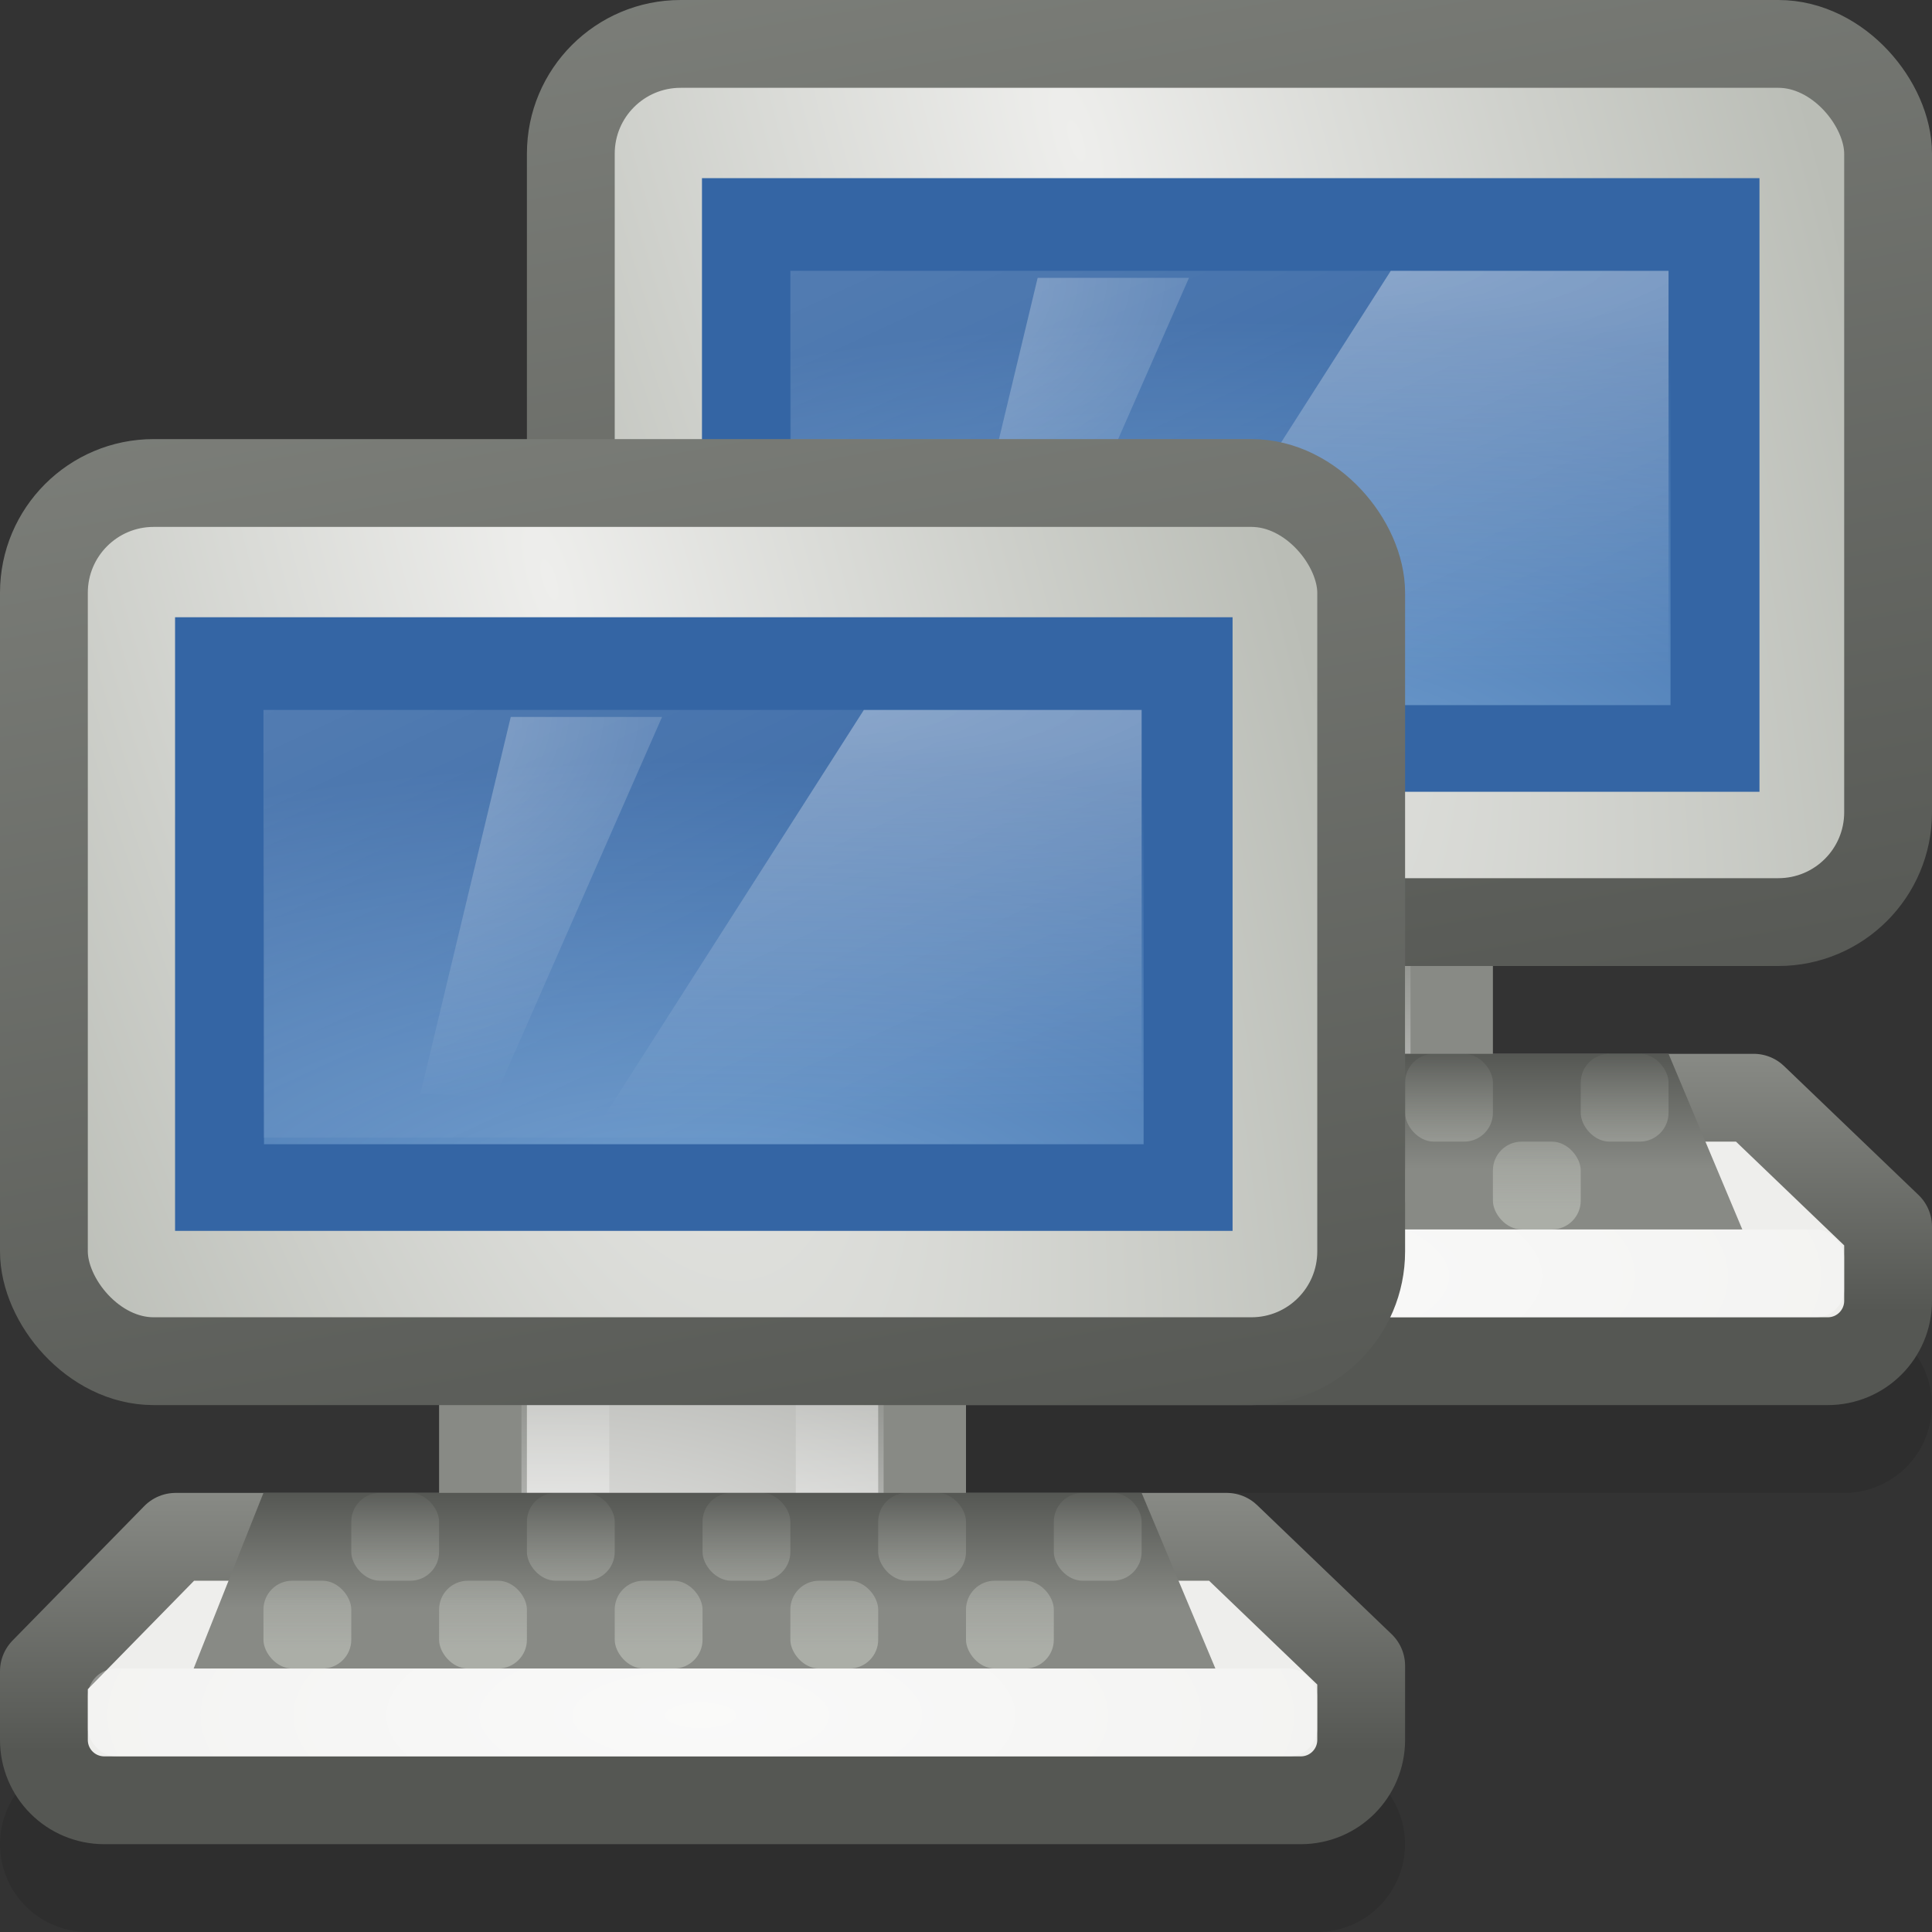 <svg xmlns="http://www.w3.org/2000/svg" xmlns:svg="http://www.w3.org/2000/svg" xmlns:xlink="http://www.w3.org/1999/xlink" id="svg8479" width="22" height="22" version="1.0"><rect width="100%" height="100%" fill="#333333" stroke="none"/><defs id="defs8481"><radialGradient id="radialGradient4164" cx="311" cy="233.5" r="7" fx="311" fy="233.5" gradientTransform="matrix(1.796,3.2728276e-6,-1.1714286e-6,0.643,-550.576,-130.608)" gradientUnits="userSpaceOnUse" xlink:href="#linearGradient4158"/><linearGradient id="linearGradient8086" x1="307.79" x2="307.79" y1="232.765" y2="230.836" gradientUnits="userSpaceOnUse" xlink:href="#linearGradient4141"/><linearGradient id="linearGradient8084" x1="307.79" x2="307.79" y1="232.765" y2="230.836" gradientUnits="userSpaceOnUse" xlink:href="#linearGradient4141"/><linearGradient id="linearGradient8082" x1="307.79" x2="307.79" y1="232.765" y2="230.836" gradientUnits="userSpaceOnUse" xlink:href="#linearGradient4141"/><linearGradient id="linearGradient8080" x1="307.79" x2="307.79" y1="232.765" y2="230.836" gradientUnits="userSpaceOnUse" xlink:href="#linearGradient4141"/><linearGradient id="linearGradient8078" x1="307.79" x2="307.79" y1="232.765" y2="230.836" gradientUnits="userSpaceOnUse" xlink:href="#linearGradient4141"/><linearGradient id="linearGradient8076" x1="307.79" x2="307.79" y1="232.765" y2="230.836" gradientUnits="userSpaceOnUse" xlink:href="#linearGradient4141"/><linearGradient id="linearGradient8074" x1="307.79" x2="307.79" y1="232.765" y2="230.836" gradientUnits="userSpaceOnUse" xlink:href="#linearGradient4141"/><linearGradient id="linearGradient8072" x1="307.79" x2="307.79" y1="232.765" y2="230.836" gradientUnits="userSpaceOnUse" xlink:href="#linearGradient4141"/><linearGradient id="linearGradient8070" x1="307.79" x2="307.79" y1="232.765" y2="230.836" gradientUnits="userSpaceOnUse" xlink:href="#linearGradient4141"/><linearGradient id="linearGradient8068" x1="307.79" x2="307.79" y1="232.765" y2="230.836" gradientUnits="userSpaceOnUse" xlink:href="#linearGradient4141"/><linearGradient id="linearGradient4147" x1="307.79" x2="307.79" y1="232.765" y2="230.836" gradientUnits="userSpaceOnUse" xlink:href="#linearGradient4141"/><linearGradient id="linearGradient4079" x1="308.875" x2="308.875" y1="230.999" y2="232.313" gradientTransform="matrix(0.833,0,0,1,-251.167,-214)" gradientUnits="userSpaceOnUse" xlink:href="#linearGradient4073"/><linearGradient id="linearGradient4156" x1="307.438" x2="307.438" y1="233.938" y2="231" gradientTransform="translate(-303,-214)" gradientUnits="userSpaceOnUse" xlink:href="#linearGradient4054"/><radialGradient id="radialGradient2940" cx="326.021" cy="58" r="12.5" fx="326.021" fy="58" gradientTransform="matrix(-0.524,2.3029937e-7,2.554207e-2,-0.373,476.078,243.743)" gradientUnits="userSpaceOnUse" xlink:href="#linearGradient4788-7"/><radialGradient id="radialGradient2938" cx="327.5" cy="58" r="12.5" fx="327.5" fy="58" gradientTransform="matrix(2.031,1.5608334e-8,0,0.386,-353.091,199.586)" gradientUnits="userSpaceOnUse" xlink:href="#linearGradient4788"/><linearGradient id="linearGradient2936" x1="88" x2="178" y1="44.5" y2="202.5" gradientTransform="matrix(4.8076888e-2,0,0,4.0322572e-2,303.885,219.097)" gradientUnits="userSpaceOnUse" xlink:href="#linearGradient5687"/><linearGradient id="linearGradient8473"><stop id="stop8475" offset="0" stop-color="#729fcf" stop-opacity="1"/><stop id="stop8477" offset="1" stop-color="#3465a4" stop-opacity="1"/></linearGradient><radialGradient id="radialGradient2934" cx="24.006" cy="37.922" r="19" fx="24.006" fy="37.922" gradientTransform="matrix(0.685,0,0,0.28,294.562,217.273)" gradientUnits="userSpaceOnUse" xlink:href="#linearGradient8473"/><linearGradient id="linearGradient10811" x1="317.924" x2="298.349" y1="92.351" y2="-18.469" gradientTransform="matrix(0.333,0,0,0.334,-98.667,-12.684)" gradientUnits="userSpaceOnUse" xlink:href="#linearGradient5538"/><radialGradient id="radialGradient10809" cx="314.213" cy="56.925" r="23" fx="314.213" fy="56.925" gradientTransform="matrix(0.308,1.027,-0.341,9.1241146e-2,-71.11,-321.291)" gradientUnits="userSpaceOnUse" xlink:href="#linearGradient4654"/><linearGradient id="linearGradient10824" x1="309.375" x2="309.375" y1="231.625" y2="229" gradientUnits="userSpaceOnUse" xlink:href="#linearGradient3846"/><linearGradient id="linearGradient10822" x1="306.594" x2="306.594" y1="233.125" y2="232.499" gradientUnits="userSpaceOnUse" xlink:href="#linearGradient2732"/><radialGradient id="radialGradient10820" cx="308.802" cy="234.992" r="5" fx="308.802" fy="234.992" gradientTransform="matrix(2.531,0,0,1.344,-472.501,-83.169)" gradientUnits="userSpaceOnUse" xlink:href="#linearGradient3522"/><linearGradient id="linearGradient4158"><stop id="stop4160" offset="0" stop-color="#fff" stop-opacity="1"/><stop id="stop4162" offset="1" stop-color="#fff" stop-opacity="0"/></linearGradient><radialGradient id="radialGradient8471" cx="311" cy="233.5" r="7" fx="311" fy="233.5" gradientTransform="matrix(1.796,3.2728276e-6,-1.1714286e-6,0.643,-544.576,-135.609)" gradientUnits="userSpaceOnUse" xlink:href="#linearGradient4158"/><linearGradient id="linearGradient8467" x1="307.79" x2="307.79" y1="232.765" y2="230.836" gradientUnits="userSpaceOnUse" xlink:href="#linearGradient4141"/><linearGradient id="linearGradient8465" x1="307.79" x2="307.79" y1="232.765" y2="230.836" gradientUnits="userSpaceOnUse" xlink:href="#linearGradient4141"/><linearGradient id="linearGradient8463" x1="307.79" x2="307.79" y1="232.765" y2="230.836" gradientUnits="userSpaceOnUse" xlink:href="#linearGradient4141"/><linearGradient id="linearGradient8461" x1="307.79" x2="307.79" y1="232.765" y2="230.836" gradientUnits="userSpaceOnUse" xlink:href="#linearGradient4141"/><linearGradient id="linearGradient8459" x1="307.79" x2="307.79" y1="232.765" y2="230.836" gradientUnits="userSpaceOnUse" xlink:href="#linearGradient4141"/><linearGradient id="linearGradient8457" x1="307.79" x2="307.79" y1="232.765" y2="230.836" gradientUnits="userSpaceOnUse" xlink:href="#linearGradient4141"/><linearGradient id="linearGradient8455" x1="307.79" x2="307.79" y1="232.765" y2="230.836" gradientUnits="userSpaceOnUse" xlink:href="#linearGradient4141"/><linearGradient id="linearGradient8453" x1="307.79" x2="307.79" y1="232.765" y2="230.836" gradientUnits="userSpaceOnUse" xlink:href="#linearGradient4141"/><linearGradient id="linearGradient8451" x1="307.79" x2="307.79" y1="232.765" y2="230.836" gradientUnits="userSpaceOnUse" xlink:href="#linearGradient4141"/><linearGradient id="linearGradient8449" x1="307.79" x2="307.79" y1="232.765" y2="230.836" gradientUnits="userSpaceOnUse" xlink:href="#linearGradient4141"/><linearGradient id="linearGradient4141"><stop id="stop4143" offset="0" stop-color="#babdb6" stop-opacity="1"/><stop id="stop4145" offset="1" stop-color="#babdb6" stop-opacity="0"/></linearGradient><linearGradient id="linearGradient8469" x1="307.79" x2="307.79" y1="232.765" y2="230.836" gradientUnits="userSpaceOnUse" xlink:href="#linearGradient4141"/><linearGradient id="linearGradient4073"><stop id="stop4075" offset="0" stop-color="#555753" stop-opacity="1"/><stop id="stop4077" offset="1" stop-color="#888a85" stop-opacity="1"/></linearGradient><linearGradient id="linearGradient8447" x1="308.875" x2="308.875" y1="230.999" y2="232.313" gradientTransform="matrix(0.833,0,0,1,-245.167,-219)" gradientUnits="userSpaceOnUse" xlink:href="#linearGradient4073"/><linearGradient id="linearGradient4054"><stop id="stop4056" offset="0" stop-color="#555753" stop-opacity="1"/><stop id="stop4058" offset="1" stop-color="#888a85" stop-opacity="1"/></linearGradient><linearGradient id="linearGradient8445" x1="307.438" x2="307.438" y1="233.938" y2="231" gradientTransform="translate(-297,-219)" gradientUnits="userSpaceOnUse" xlink:href="#linearGradient4054"/><linearGradient id="linearGradient4788-7"><stop id="stop4790-8" offset="0" stop-color="#fff" stop-opacity="1"/><stop id="stop4792-6" offset="1" stop-color="#fff" stop-opacity="0"/></linearGradient><radialGradient id="radialGradient8443" cx="326.021" cy="58" r="12.5" fx="326.021" fy="58" gradientTransform="matrix(-0.524,2.3029937e-7,2.554207e-2,-0.373,476.078,243.743)" gradientUnits="userSpaceOnUse" xlink:href="#linearGradient4788-7"/><linearGradient id="linearGradient4788"><stop id="stop4790" offset="0" stop-color="#fff" stop-opacity="1"/><stop id="stop4792" offset="1" stop-color="#fff" stop-opacity="0"/></linearGradient><radialGradient id="radialGradient8441" cx="327.5" cy="58" r="12.5" fx="327.5" fy="58" gradientTransform="matrix(2.031,1.5608334e-8,0,0.386,-353.091,199.586)" gradientUnits="userSpaceOnUse" xlink:href="#linearGradient4788"/><linearGradient id="linearGradient5687"><stop id="stop5689" offset="0" stop-color="#fff" stop-opacity="1"/><stop id="stop5691" offset="1" stop-color="#fff" stop-opacity="0"/></linearGradient><linearGradient id="linearGradient8439" x1="88" x2="178" y1="44.5" y2="202.5" gradientTransform="matrix(4.8076888e-2,0,0,4.0322572e-2,303.885,219.097)" gradientUnits="userSpaceOnUse" xlink:href="#linearGradient5687"/><linearGradient id="linearGradient2722"><stop id="stop2724" offset="0" stop-color="#729fcf" stop-opacity="1"/><stop id="stop2726" offset="1" stop-color="#3465a4" stop-opacity="1"/></linearGradient><radialGradient id="radialGradient8437" cx="24.006" cy="37.922" r="19" fx="24.006" fy="37.922" gradientTransform="matrix(0.685,0,0,0.28,294.562,217.273)" gradientUnits="userSpaceOnUse" xlink:href="#linearGradient2722"/><linearGradient id="linearGradient5538"><stop id="stop5540" offset="0" stop-color="#555753" stop-opacity="1"/><stop id="stop5542" offset="1" stop-color="#babdb6" stop-opacity="1"/></linearGradient><linearGradient id="linearGradient8435" x1="317.924" x2="298.349" y1="92.351" y2="-18.469" gradientTransform="matrix(0.333,0,0,0.334,-92.667,-17.684)" gradientUnits="userSpaceOnUse" xlink:href="#linearGradient5538"/><linearGradient id="linearGradient4654"><stop id="stop4656" offset="0" stop-color="#eeeeec" stop-opacity="1"/><stop id="stop4658" offset="1" stop-color="#babdb6" stop-opacity="1"/></linearGradient><radialGradient id="radialGradient8433" cx="314.213" cy="56.925" r="23" fx="314.213" fy="56.925" gradientTransform="matrix(0.308,1.027,-0.341,9.1241146e-2,-65.11,-326.291)" gradientUnits="userSpaceOnUse" xlink:href="#linearGradient4654"/><linearGradient id="linearGradient3846"><stop id="stop3848" offset="0" stop-color="#fff" stop-opacity="1"/><stop id="stop3850" offset="1" stop-color="#fff" stop-opacity=".178"/></linearGradient><linearGradient id="linearGradient8431" x1="309.375" x2="309.375" y1="231.625" y2="229" gradientUnits="userSpaceOnUse" xlink:href="#linearGradient3846"/><linearGradient id="linearGradient2732"><stop id="stop2734" offset="0" stop-color="#555753" stop-opacity="1"/><stop id="stop2736" offset="1" stop-color="#888a85" stop-opacity="1"/></linearGradient><linearGradient id="linearGradient8429" x1="306.594" x2="306.594" y1="233.125" y2="232.499" gradientUnits="userSpaceOnUse" xlink:href="#linearGradient2732"/><linearGradient id="linearGradient3522"><stop id="stop3524" offset="0" stop-color="#eeeeec" stop-opacity="1"/><stop id="stop3526" offset="1" stop-color="#888a85" stop-opacity="1"/></linearGradient><radialGradient id="radialGradient8427" cx="308.802" cy="234.992" r="5" fx="308.802" fy="234.992" gradientTransform="matrix(2.531,0,0,1.344,-472.501,-83.169)" gradientUnits="userSpaceOnUse" xlink:href="#linearGradient3522"/></defs><g id="layer1"><path id="path6935" fill="none" fill-rule="evenodd" stroke="#000" stroke-dasharray="none" stroke-linecap="round" stroke-linejoin="miter" stroke-miterlimit="4" stroke-opacity="1" stroke-width="2" d="M 1,21 L 14.999,21" display="inline" opacity=".1"/><path id="path8375" fill="none" fill-rule="evenodd" stroke="#000" stroke-dasharray="none" stroke-linecap="round" stroke-linejoin="miter" stroke-miterlimit="4" stroke-opacity="1" stroke-width="2" d="M 7,16 L 20.999,16" display="inline" opacity=".1"/><g id="g8377" display="inline" transform="translate(-297,-219)"><path id="path8379" fill="url(#radialGradient8427)" fill-opacity="1" stroke="url(#linearGradient8429)" stroke-dasharray="none" stroke-dashoffset="0" stroke-linecap="square" stroke-linejoin="round" stroke-miterlimit="4" stroke-opacity="1" stroke-width="1" d="M 308.5,226.5 L 308.5,233.5 L 313.5,233.5 L 313.5,226.5 L 308.5,226.5 z"/><path id="path8381" fill="none" fill-opacity="1" stroke="url(#linearGradient8431)" stroke-dashoffset="0" stroke-linecap="square" stroke-linejoin="round" stroke-miterlimit="4" stroke-opacity="1" stroke-width="1" d="M 309.438,226.438 L 309.438,231.5 L 312.562,231.5 L 312.562,226.438 L 309.438,226.438 z" display="inline" enable-background="new" opacity=".635" transform="translate(0,1)"/></g><rect id="rect8385" width="15" height="10" x="6.5" y=".5" fill="url(#radialGradient8433)" fill-opacity="1" stroke="url(#linearGradient8435)" stroke-dasharray="none" stroke-dashoffset=".5" stroke-linecap="round" stroke-linejoin="round" stroke-miterlimit="4" stroke-opacity="1" stroke-width="1" display="inline" enable-background="new" rx="1.25" ry="1.25"/><g id="g8387" display="inline" transform="matrix(1,0,0,0.974,-297,-213.144)"><rect id="rect8389" width="11.029" height="6.161" x="305.5" y="221.423" fill="url(#radialGradient8437)" fill-opacity="1" fill-rule="evenodd" stroke="#3465a4" stroke-linecap="butt" stroke-linejoin="miter" stroke-opacity="1" stroke-width="1.013" display="inline" enable-background="new"/><rect id="rect8391" width="10" height="5" x="306" y="222" fill="url(#linearGradient8439)" fill-opacity="1" fill-rule="evenodd" stroke="none" stroke-linecap="butt" stroke-linejoin="miter" stroke-opacity="1" stroke-width=".198" display="inline" enable-background="new" opacity=".15"/><g id="g8393"><path id="path8395" fill="url(#radialGradient8441)" fill-opacity="1" stroke="none" stroke-dashoffset=".5" stroke-linecap="round" stroke-linejoin="round" stroke-miterlimit="4" stroke-opacity="1" stroke-width="1" d="M 312.837,222 L 316,222 L 316,228.097 L 309.042,228.097 L 312.837,222 z" display="inline" enable-background="new" opacity=".37"/><path id="path8397" fill="url(#radialGradient8443)" fill-opacity="1" stroke="none" d="M 308.816,222.082 L 310.539,222.082 L 308.635,226.533 L 307.788,226.483 L 308.816,222.082 L 308.816,222.082 z" display="inline" enable-background="new" opacity=".389"/></g></g><path id="path8399" fill="#eeeeec" fill-opacity="1" stroke="url(#linearGradient8445)" stroke-dashoffset=".361" stroke-linecap="round" stroke-linejoin="round" stroke-miterlimit="4" stroke-opacity="1" stroke-width="1" d="M 8,12.5 L 19.969,12.5 L 21.5,13.968 L 21.5,14.812 C 21.5,15.193 21.193,15.5 20.813,15.5 L 7.188,15.5 C 6.807,15.5 6.5,15.193 6.5,14.812 L 6.5,14.031 L 8,12.5 z" display="inline" enable-background="new"/><path id="path8401" fill="url(#linearGradient8447)" fill-opacity="1" stroke="none" stroke-dashoffset=".361" stroke-linecap="round" stroke-linejoin="round" stroke-miterlimit="4" stroke-opacity="1" stroke-width="1" d="M 9,12 L 19,12 L 19.84,14 L 8.205,14 L 9,12 z" display="inline" enable-background="new"/><g id="g8403" fill="url(#linearGradient8469)" fill-opacity="1" display="inline" opacity=".699" transform="translate(-297,-219)"><rect id="rect8405" width="1" height="1" x="307" y="231" fill="url(#linearGradient8449)" fill-opacity="1" stroke="none" stroke-dasharray="none" stroke-dashoffset=".361" stroke-linecap="round" stroke-linejoin="round" stroke-miterlimit="4" stroke-opacity="1" stroke-width="1" display="inline" enable-background="new" rx=".328" ry=".328"/><rect id="rect8407" width="1" height="1" x="309" y="231" fill="url(#linearGradient8451)" fill-opacity="1" stroke="none" stroke-dasharray="none" stroke-dashoffset=".361" stroke-linecap="round" stroke-linejoin="round" stroke-miterlimit="4" stroke-opacity="1" stroke-width="1" display="inline" enable-background="new" rx=".328" ry=".328"/><rect id="rect8409" width="1" height="1" x="311" y="231" fill="url(#linearGradient8453)" fill-opacity="1" stroke="none" stroke-dasharray="none" stroke-dashoffset=".361" stroke-linecap="round" stroke-linejoin="round" stroke-miterlimit="4" stroke-opacity="1" stroke-width="1" display="inline" enable-background="new" rx=".328" ry=".328"/><rect id="rect8411" width="1" height="1" x="313" y="231" fill="url(#linearGradient8455)" fill-opacity="1" stroke="none" stroke-dasharray="none" stroke-dashoffset=".361" stroke-linecap="round" stroke-linejoin="round" stroke-miterlimit="4" stroke-opacity="1" stroke-width="1" display="inline" enable-background="new" rx=".328" ry=".328"/><rect id="rect8413" width="1" height="1" x="315" y="231" fill="url(#linearGradient8457)" fill-opacity="1" stroke="none" stroke-dasharray="none" stroke-dashoffset=".361" stroke-linecap="round" stroke-linejoin="round" stroke-miterlimit="4" stroke-opacity="1" stroke-width="1" display="inline" enable-background="new" rx=".328" ry=".328"/><rect id="rect8415" width="1" height="1" x="306" y="232" fill="url(#linearGradient8459)" fill-opacity="1" stroke="none" stroke-dasharray="none" stroke-dashoffset=".361" stroke-linecap="round" stroke-linejoin="round" stroke-miterlimit="4" stroke-opacity="1" stroke-width="1" rx=".328" ry=".328"/><rect id="rect8417" width="1" height="1" x="308" y="232" fill="url(#linearGradient8461)" fill-opacity="1" stroke="none" stroke-dasharray="none" stroke-dashoffset=".361" stroke-linecap="round" stroke-linejoin="round" stroke-miterlimit="4" stroke-opacity="1" stroke-width="1" display="inline" enable-background="new" rx=".328" ry=".328"/><rect id="rect8419" width="1" height="1" x="310" y="232" fill="url(#linearGradient8463)" fill-opacity="1" stroke="none" stroke-dasharray="none" stroke-dashoffset=".361" stroke-linecap="round" stroke-linejoin="round" stroke-miterlimit="4" stroke-opacity="1" stroke-width="1" display="inline" enable-background="new" rx=".328" ry=".328"/><rect id="rect8421" width="1" height="1" x="312" y="232" fill="url(#linearGradient8465)" fill-opacity="1" stroke="none" stroke-dasharray="none" stroke-dashoffset=".361" stroke-linecap="round" stroke-linejoin="round" stroke-miterlimit="4" stroke-opacity="1" stroke-width="1" display="inline" enable-background="new" rx=".328" ry=".328"/><rect id="rect8423" width="1" height="1" x="314" y="232" fill="url(#linearGradient8467)" fill-opacity="1" stroke="none" stroke-dasharray="none" stroke-dashoffset=".361" stroke-linecap="round" stroke-linejoin="round" stroke-miterlimit="4" stroke-opacity="1" stroke-width="1" display="inline" enable-background="new" rx=".328" ry=".328"/></g><rect id="rect8425" width="14" height="1" x="7" y="14" fill="url(#radialGradient8471)" fill-opacity="1" stroke="none" stroke-dasharray="none" stroke-dashoffset=".361" stroke-linecap="round" stroke-linejoin="round" stroke-miterlimit="4" stroke-opacity="1" stroke-width="1" display="inline" enable-background="new" opacity=".699" rx=".323" ry=".318"/><g id="g2915" display="inline" transform="translate(-303,-214)"><path id="rect3813" fill="url(#radialGradient10820)" fill-opacity="1" stroke="url(#linearGradient10822)" stroke-dasharray="none" stroke-dashoffset="0" stroke-linecap="square" stroke-linejoin="round" stroke-miterlimit="4" stroke-opacity="1" stroke-width="1" d="M 308.5,226.5 L 308.5,233.5 L 313.5,233.5 L 313.5,226.5 L 308.5,226.5 z"/><path id="path3831" fill="none" fill-opacity="1" stroke="url(#linearGradient10824)" stroke-dashoffset="0" stroke-linecap="square" stroke-linejoin="round" stroke-miterlimit="4" stroke-opacity="1" stroke-width="1" d="M 309.438,226.438 L 309.438,231.5 L 312.562,231.5 L 312.562,226.438 L 309.438,226.438 z" display="inline" enable-background="new" opacity=".635" transform="translate(0,1)"/></g><rect id="rect3653" width="15" height="10" x=".5" y="5.5" fill="url(#radialGradient10809)" fill-opacity="1" stroke="url(#linearGradient10811)" stroke-dasharray="none" stroke-dashoffset=".5" stroke-linecap="round" stroke-linejoin="round" stroke-miterlimit="4" stroke-opacity="1" stroke-width="1" display="inline" enable-background="new" rx="1.25" ry="1.25"/><g id="g2927" display="inline" transform="matrix(1,0,0,0.974,-303,-208.144)"><rect id="rect3655" width="11.029" height="6.161" x="305.5" y="221.423" fill="url(#radialGradient2934)" fill-opacity="1" fill-rule="evenodd" stroke="#3465a4" stroke-linecap="butt" stroke-linejoin="miter" stroke-opacity="1" stroke-width="1.013" display="inline" enable-background="new"/><rect id="rect3478" width="10" height="5" x="306" y="222" fill="url(#linearGradient2936)" fill-opacity="1" fill-rule="evenodd" stroke="none" stroke-linecap="butt" stroke-linejoin="miter" stroke-opacity="1" stroke-width=".198" display="inline" enable-background="new" opacity=".15"/><g id="g2923"><path id="path3659" fill="url(#radialGradient2938)" fill-opacity="1" stroke="none" stroke-dashoffset=".5" stroke-linecap="round" stroke-linejoin="round" stroke-miterlimit="4" stroke-opacity="1" stroke-width="1" d="M 312.837,222 L 316,222 L 316,228.097 L 309.042,228.097 L 312.837,222 z" display="inline" enable-background="new" opacity=".37"/><path id="path10743" fill="url(#radialGradient2940)" fill-opacity="1" stroke="none" d="M 308.816,222.082 L 310.539,222.082 L 308.635,226.533 L 307.788,226.483 L 308.816,222.082 L 308.816,222.082 z" display="inline" enable-background="new" opacity=".389"/></g></g><path id="rect4151" fill="#eeeeec" fill-opacity="1" stroke="url(#linearGradient4156)" stroke-dashoffset=".361" stroke-linecap="round" stroke-linejoin="round" stroke-miterlimit="4" stroke-opacity="1" stroke-width="1" d="M 2,17.5 L 13.969,17.5 L 15.5,18.969 L 15.5,19.812 C 15.5,20.193 15.193,20.5 14.812,20.5 L 1.188,20.5 C 0.807,20.5 0.5,20.193 0.5,19.812 L 0.5,19.031 L 2,17.5 z" display="inline" enable-background="new"/><path id="rect4062" fill="url(#linearGradient4079)" fill-opacity="1" stroke="none" stroke-dashoffset=".361" stroke-linecap="round" stroke-linejoin="round" stroke-miterlimit="4" stroke-opacity="1" stroke-width="1" d="M 3,17 L 13,17 L 13.84,19 L 2.205,19 L 3,17 z" display="inline" enable-background="new"/><g id="g4127" fill="url(#linearGradient4147)" fill-opacity="1" display="inline" opacity=".699" transform="translate(-303,-214)"><rect id="rect4083" width="1" height="1" x="307" y="231" fill="url(#linearGradient8068)" fill-opacity="1" stroke="none" stroke-dasharray="none" stroke-dashoffset=".361" stroke-linecap="round" stroke-linejoin="round" stroke-miterlimit="4" stroke-opacity="1" stroke-width="1" display="inline" enable-background="new" rx=".328" ry=".328"/><rect id="rect4085" width="1" height="1" x="309" y="231" fill="url(#linearGradient8070)" fill-opacity="1" stroke="none" stroke-dasharray="none" stroke-dashoffset=".361" stroke-linecap="round" stroke-linejoin="round" stroke-miterlimit="4" stroke-opacity="1" stroke-width="1" display="inline" enable-background="new" rx=".328" ry=".328"/><rect id="rect4087" width="1" height="1" x="311" y="231" fill="url(#linearGradient8072)" fill-opacity="1" stroke="none" stroke-dasharray="none" stroke-dashoffset=".361" stroke-linecap="round" stroke-linejoin="round" stroke-miterlimit="4" stroke-opacity="1" stroke-width="1" display="inline" enable-background="new" rx=".328" ry=".328"/><rect id="rect4089" width="1" height="1" x="313" y="231" fill="url(#linearGradient8074)" fill-opacity="1" stroke="none" stroke-dasharray="none" stroke-dashoffset=".361" stroke-linecap="round" stroke-linejoin="round" stroke-miterlimit="4" stroke-opacity="1" stroke-width="1" display="inline" enable-background="new" rx=".328" ry=".328"/><rect id="rect4091" width="1" height="1" x="315" y="231" fill="url(#linearGradient8076)" fill-opacity="1" stroke="none" stroke-dasharray="none" stroke-dashoffset=".361" stroke-linecap="round" stroke-linejoin="round" stroke-miterlimit="4" stroke-opacity="1" stroke-width="1" display="inline" enable-background="new" rx=".328" ry=".328"/><rect id="rect4103" width="1" height="1" x="306" y="232" fill="url(#linearGradient8078)" fill-opacity="1" stroke="none" stroke-dasharray="none" stroke-dashoffset=".361" stroke-linecap="round" stroke-linejoin="round" stroke-miterlimit="4" stroke-opacity="1" stroke-width="1" rx=".328" ry=".328"/><rect id="rect4105" width="1" height="1" x="308" y="232" fill="url(#linearGradient8080)" fill-opacity="1" stroke="none" stroke-dasharray="none" stroke-dashoffset=".361" stroke-linecap="round" stroke-linejoin="round" stroke-miterlimit="4" stroke-opacity="1" stroke-width="1" display="inline" enable-background="new" rx=".328" ry=".328"/><rect id="rect4107" width="1" height="1" x="310" y="232" fill="url(#linearGradient8082)" fill-opacity="1" stroke="none" stroke-dasharray="none" stroke-dashoffset=".361" stroke-linecap="round" stroke-linejoin="round" stroke-miterlimit="4" stroke-opacity="1" stroke-width="1" display="inline" enable-background="new" rx=".328" ry=".328"/><rect id="rect4109" width="1" height="1" x="312" y="232" fill="url(#linearGradient8084)" fill-opacity="1" stroke="none" stroke-dasharray="none" stroke-dashoffset=".361" stroke-linecap="round" stroke-linejoin="round" stroke-miterlimit="4" stroke-opacity="1" stroke-width="1" display="inline" enable-background="new" rx=".328" ry=".328"/><rect id="rect4111" width="1" height="1" x="314" y="232" fill="url(#linearGradient8086)" fill-opacity="1" stroke="none" stroke-dasharray="none" stroke-dashoffset=".361" stroke-linecap="round" stroke-linejoin="round" stroke-miterlimit="4" stroke-opacity="1" stroke-width="1" display="inline" enable-background="new" rx=".328" ry=".328"/></g><rect id="rect4149" width="14" height="1" x="1" y="19" fill="url(#radialGradient4164)" fill-opacity="1" stroke="none" stroke-dasharray="none" stroke-dashoffset=".361" stroke-linecap="round" stroke-linejoin="round" stroke-miterlimit="4" stroke-opacity="1" stroke-width="1" display="inline" enable-background="new" opacity=".699" rx=".323" ry=".318"/></g></svg>